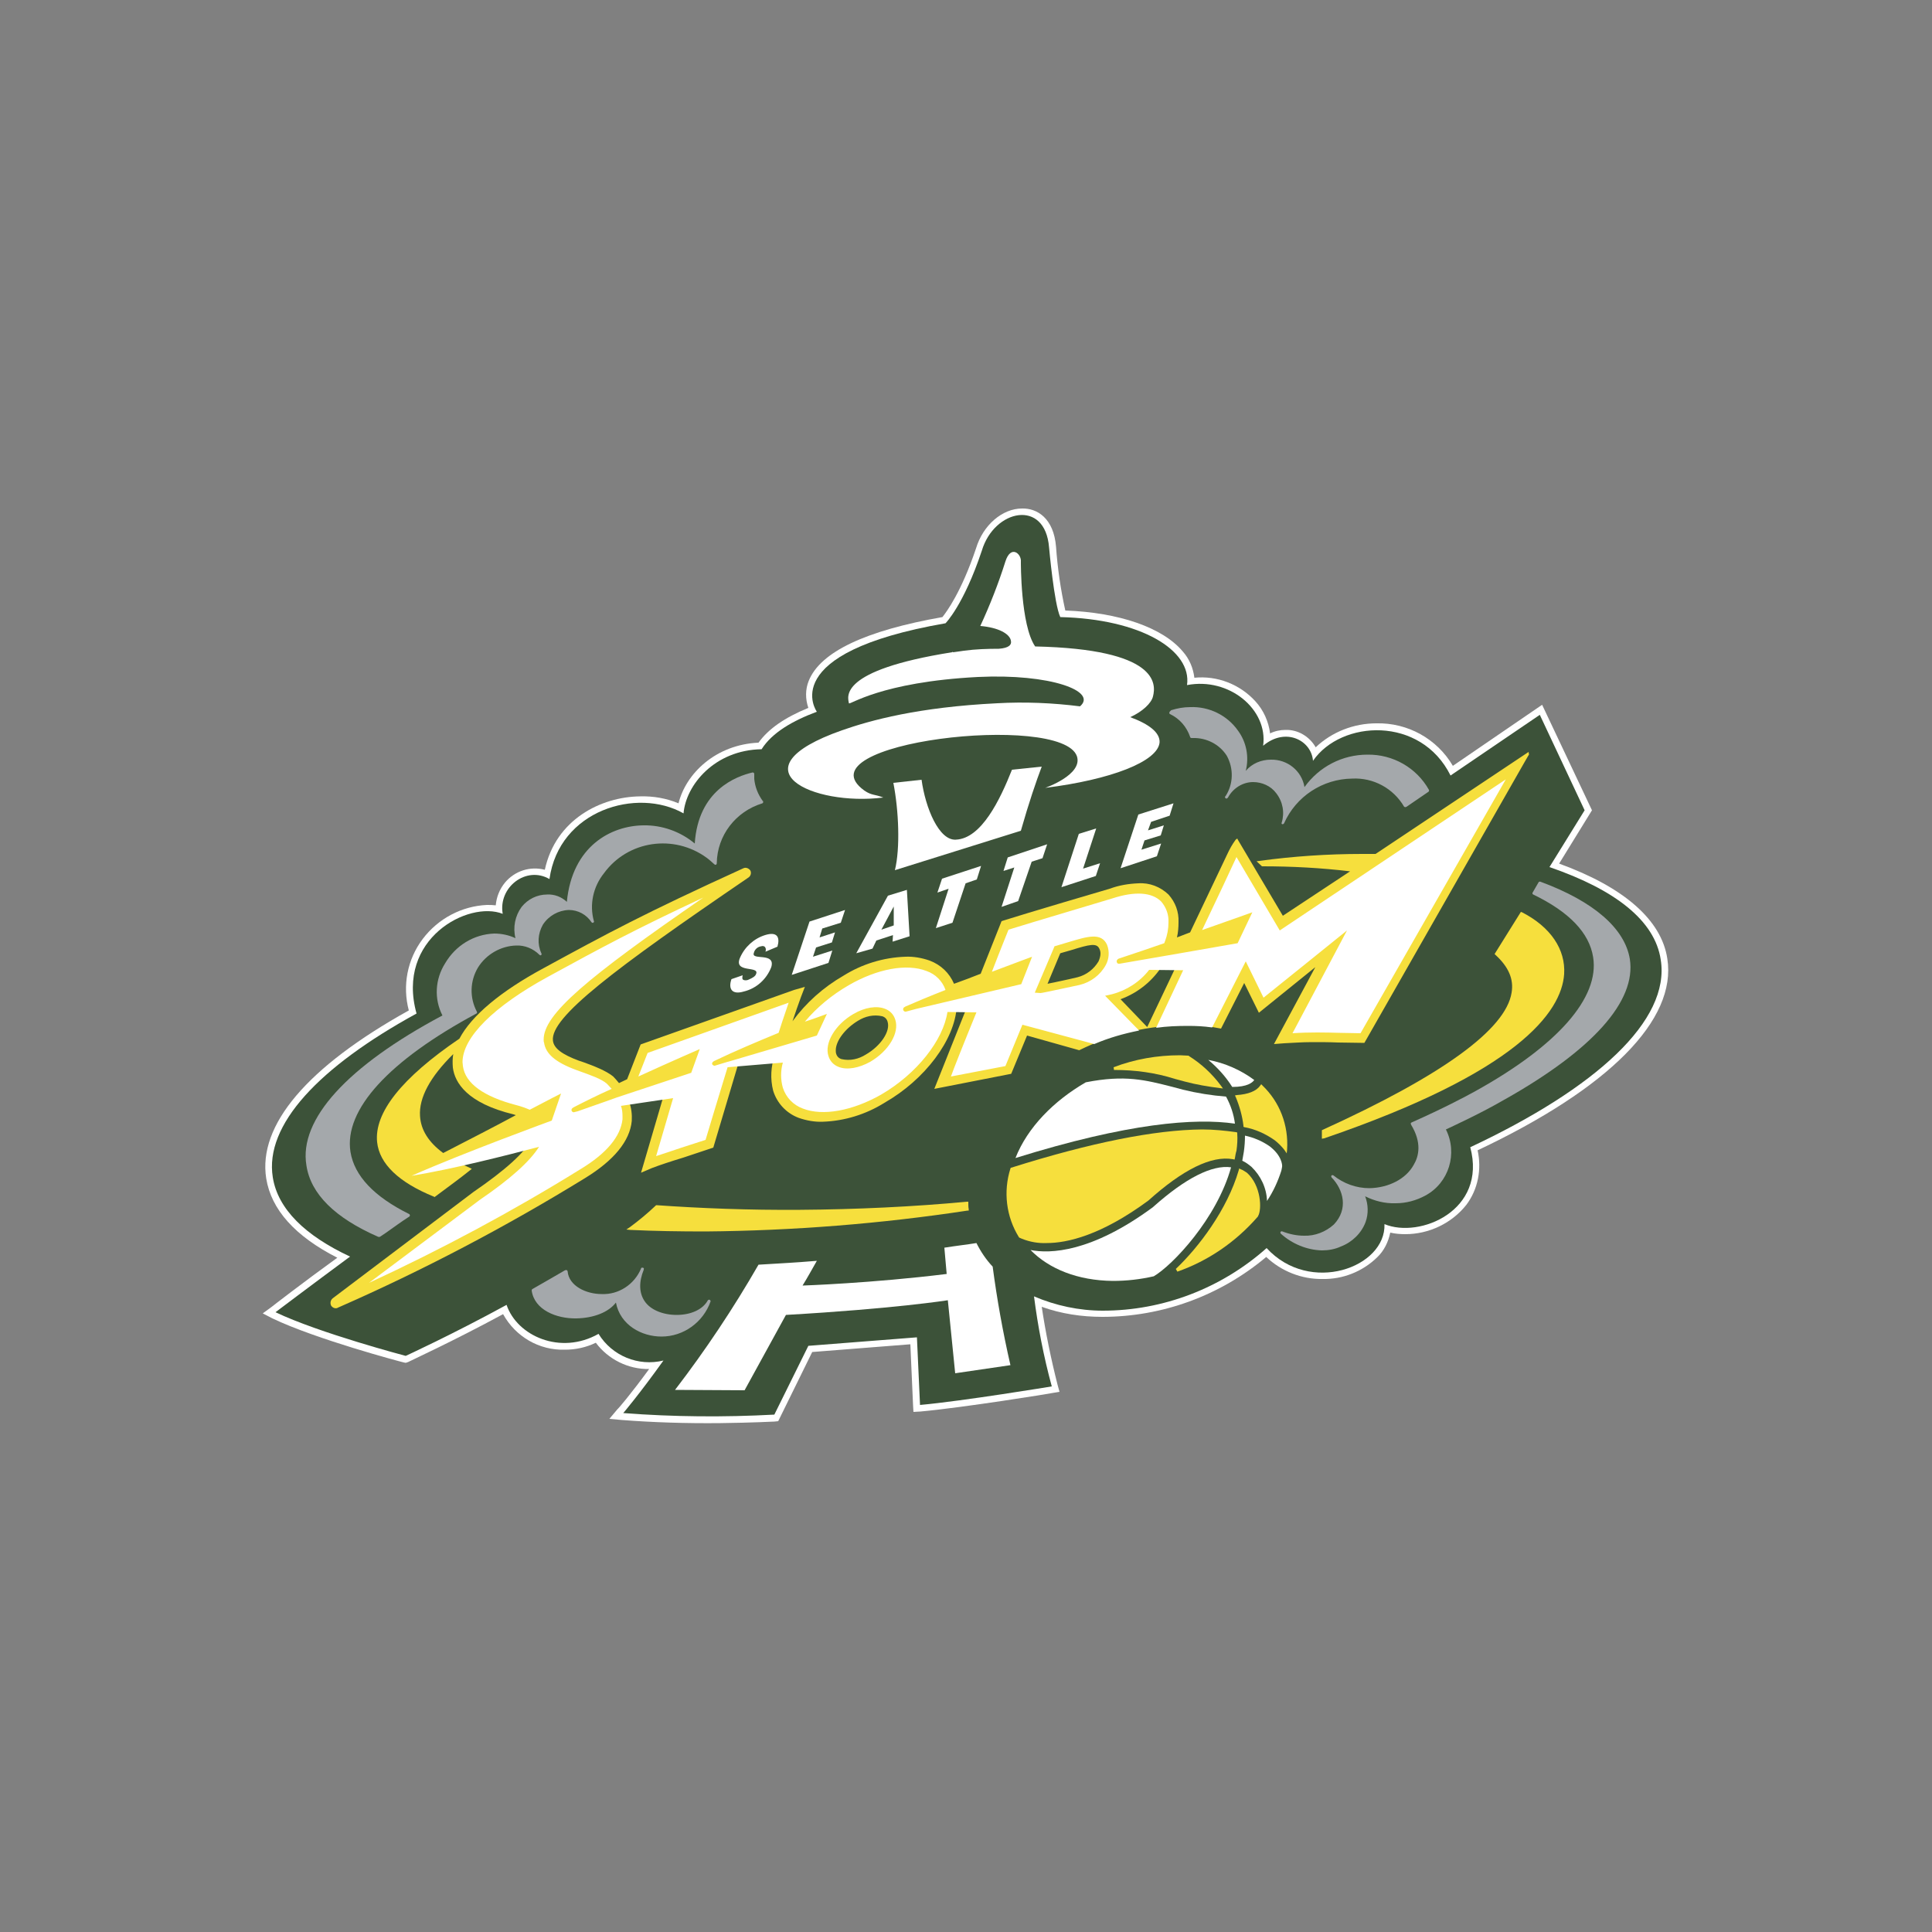 <?xml version="1.0" encoding="utf-8"?>
<!-- Generator: Adobe Illustrator 19.0.0, SVG Export Plug-In . SVG Version: 6.00 Build 0)  -->
<svg version="1.1" id="Layer_1" xmlns="http://www.w3.org/2000/svg" xmlns:xlink="http://www.w3.org/1999/xlink" x="0px" y="0px"
	 viewBox="0 0 500 500" style="enable-background:new 0 0 500 500;" xml:space="preserve">
<rect x="0" y="0" width="500" height="500" fill="#808080" stroke="none"/>
<style type="text/css">
	.st0{clip-path:url(#XMLID_57_);fill:#FFFFFF;}
	.st1{fill:#3C5239;}
	.st2{fill:#FFFFFF;}
	.st3{fill:#A4A8AB;}
	.st4{fill:#F6DF3D;}
</style>
<g id="XMLID_1_">
	<g id="XMLID_5_">
		<defs>
			<rect id="XMLID_4_" x="67.5" y="131.6" width="365" height="236.8"/>
		</defs>
		<clipPath id="XMLID_57_">
			<use xlink:href="#XMLID_4_"  style="overflow:visible;"/>
		</clipPath>
		<path id="XMLID_6_" class="st0" d="M431.5,248.1c-1.5-10-11.2-18.5-28-24.6l8.5-13.8l-12.9-27.3L376,198.2
			c-4.1-7-11.7-11.2-19.8-11c-5.8,0-11.5,2.2-15.7,6.2c-1.6-2.8-4.6-4.6-7.8-4.5c-1.4,0-2.8,0.3-4,0.9c-0.4-3.1-1.7-6-3.8-8.3
			c-4-4.4-9.9-6.7-15.8-6.1c-0.3-2.5-1.3-4.9-3-6.8c-5.2-6.2-16.5-10.1-30.4-10.6c-1.2-5.4-2-10.9-2.4-16.5c-0.6-7.4-4.9-10-8.8-9.9
			c-5.1,0-10.1,4.3-11.9,10.3c-3.8,11.3-7.6,16.4-8.7,17.8c-19.9,3.5-31.6,9-34.6,16.5c-0.9,2.2-0.9,4.7-0.1,7
			c-6.1,2.5-10.3,5.4-12.9,9c-11.1,0.5-18.8,8-20.7,15.7c-3.1-1.3-6.5-1.9-9.9-1.8c-10.2,0.1-21.9,6-24.7,19
			c-3.8-1-7.8,0.3-10.3,3.3c-1.4,1.7-2.2,3.7-2.4,5.9c-0.8-0.1-1.5-0.1-2.3-0.1c-6.5,0.3-12.6,3.5-16.6,8.8
			c-4,5.3-5.3,12.1-3.6,18.5c-26.3,14.6-39.1,29.7-36.9,43.5c1.3,8,7.4,14.9,18.4,20.5c-9,6.5-17,12.7-17.1,12.8l-2.2,1.6l2.5,1.3
			c11.3,5.4,33.1,11.2,34,11.4l0.5,0.1l0.6-0.2c0.1-0.1,11.3-5.2,24.6-12.4c3.2,5.8,9.3,9.4,16,9.2c2.8,0,5.5-0.6,8-1.8
			c3.2,4.3,8.4,6.9,13.8,6.8c-4.9,6.7-8.1,10.4-8.2,10.4l-2.1,2.5l3.3,0.3c7.8,0.6,16.4,0.9,25.5,0.8c8.2-0.1,13.8-0.4,13.9-0.4
			l1-0.1l8.8-17.9l25.4-2c0.1,2.4,0.3,7.1,0.7,15.8l0.1,1.7l1.8-0.1c11-1,34-4.7,34.2-4.8l1.8-0.3l-0.5-1.8
			c-1.7-6.7-3.1-13.5-4.1-20.2c5,1.8,10.3,2.6,15.7,2.6c15.5,0,30.5-5.5,42.4-15.5c3.9,3.7,9.2,5.8,14.6,5.7
			c5.2,0.1,10.3-1.9,14.1-5.6c1.8-1.7,2.9-4,3.4-6.4c1.3,0.3,2.6,0.4,3.9,0.4c6.1,0,12-2.8,15.8-7.6c3-4,4-9.2,2.9-14.1
			C416.5,281.6,434,263.9,431.5,248.1z"/>
	</g>
	<path id="XMLID_3_" class="st1" d="M429.8,248.4c-1.5-10.2-11.9-18.2-28.8-24l9.1-14.7L398.5,185l-23.1,15.7
		c-7.7-15.5-28.3-14.4-35.6-3.8c-0.4-5.3-7.1-8.8-12.9-3.9c1.3-9.4-8.8-17.8-19.7-15.7c1.3-9-11.9-17.1-32.8-17.6
		c-1.6-3.4-2.9-18-2.9-18c-1-12.7-14.2-9.9-17.4,0.8c-4.7,14.1-9.4,18.8-9.4,18.8c-44.3,7.7-33.3,22.9-33.3,22.9
		c-6.2,2.3-11.6,5.4-14.3,9.7c-12.2,0.2-19.6,9.3-20.2,16.6c-12-6.8-32.2-0.9-34.7,17c-6-3.5-13.3,2.1-12.1,9
		c-8.8-3.5-27.7,6.4-22.3,25.8c-25.2,13.8-39.4,28.8-37.2,42.4c1.3,8.2,8.4,15.1,20,20.5c-9.9,7.3-19.3,14.4-19.3,14.4
		c11.3,5.4,33.7,11.3,33.7,11.3s12-5.5,26.1-13.2c2.7,8,13.9,13.1,23.8,7.5c3.5,5.7,10.3,8.5,16.8,6.9c-6.3,8.8-10.4,13.6-10.4,13.6
		c13,1,26.1,1.1,39.1,0.4l8.8-17.8l28.1-2.2l0.8,17.5c11.1-1,34.1-4.8,34.1-4.8c-2.1-7.7-3.6-15.5-4.6-23.3
		c5.6,2.4,11.7,3.7,17.8,3.7c15.6,0,30.7-5.8,42.4-16.2c11.2,12.2,30.9,5,30.5-6.2c9.1,3.8,26.6-3.5,22.2-19.9
		C413.1,281.6,432.3,264.1,429.8,248.4z"/>
	<path id="XMLID_7_" class="st2" d="M246.7,168.8c1-0.1,1.9-0.3,2.8-0.4c3-0.4,6-0.5,9-0.5c2.6-0.2,3.4-1,3.1-2.2
		c-0.4-1.7-3.2-3.3-7.9-3.7c2.5-5.4,4.7-11,6.5-16.7c1.4-4.4,4.2-2,4,0.1c0,0-0.1,16.4,3.7,21.9c31.9,0.7,31.3,9.7,30.5,12.9
		c-0.4,1.8-2.8,4-5.9,5.4c4.9,1.8,7.7,4,7.6,6.5c-0.4,5-12.7,9.7-29.6,11.8c0,0,9.8-3.4,8.2-8.2c-4-11.4-72.2-3.5-55,8.9
		c1.9,1.3,2.6,0.9,4.9,1.8c-18.3,2.3-39.1-7.4-10.7-17.4c7.4-2.6,19.8-6,40.2-7c7.1-0.4,14.3-0.1,21.4,0.8c4.6-3.9-7.6-8.5-26.4-7.6
		c-25.3,1.3-33.3,7.4-33.4,6.8c-0.3-1.6-2.9-8.5,26.7-13.2l0.1-0.1L246.7,168.8z"/>
	<path id="XMLID_8_" class="st2" d="M252.7,321.7c-2.4,0.4-5.2,0.7-8.3,1.2c0.2,2.4,0.4,4.7,0.6,6.8c-19.4,2.4-37.3,3-37.3,3
		c1.3-2.1,2.5-4.3,3.7-6.4c-4.8,0.4-9.8,0.7-15.1,1c-6.5,11.3-13.7,22.1-21.6,32.4l18,0.1l10.7-19.5c28-1.6,41.9-3.8,41.9-3.8
		l1.9,18.9l14.3-2.1c-2-8.7-3.5-17.2-4.6-25.5C255.2,326,253.8,323.9,252.7,321.7z"/>
	<path id="XMLID_9_" class="st2" d="M231.6,225.2l32.6-10.2c2.1-7.4,4-12.9,5.4-16.6l-7.7,0.8c-3.1,7.8-7.9,17.8-14.5,18.1
		c-4.4,0.3-7.9-8.2-8.9-15.5l-7.3,0.8C232.6,209.8,233,219.5,231.6,225.2z"/>
	<path id="XMLID_12_" class="st2" d="M231.3,239.5l-3.2,1.1l3.2-6L231.3,239.5z M225.8,245.5l1-2.1l4.3-1.4l-0.1,1.7l4.4-1.4
		l-0.7-12l-4.9,1.5l-8.2,14.9L225.8,245.5z"/>
	<polygon id="XMLID_13_" class="st2" points="259.7,225.4 262.5,224.5 259.2,234.7 263.5,233.2 267,223 269.8,222.1 271,218.5 
		260.8,221.9 	"/>
	<polygon id="XMLID_14_" class="st2" points="283.6,226.7 284.7,223.4 280.3,224.8 283.7,214.4 279.2,215.8 274.7,229.6 	"/>
	<polygon id="XMLID_15_" class="st2" points="299.4,221.6 300.5,218.3 295.4,219.9 296.2,217.5 300.4,216.2 301.2,213.6 
		297.1,214.9 297.9,212.7 302.7,211.1 303.7,207.9 294.6,210.8 290,224.7 	"/>
	<path id="XMLID_16_" class="st2" d="M201.2,245c0.7-2.4,0-4-3.2-3c-2.9,0.9-5.3,3.1-6.5,5.9c-1.7,4,5,2,4.2,4.1
		c-0.2,0.7-1,1.1-1.9,1.5c-0.4,0.2-0.9,0.3-1.4,0.1c-0.4-0.2-0.3-0.7-0.2-1.2l-2.9,1c-0.9,2.6,0.2,4.1,3.2,3.2
		c3.3-0.8,5.9-3.2,7.1-6.3c1.2-4-5.3-1.6-4.5-3.7c0.2-0.9,1-1.6,1.9-1.7c0.3-0.1,0.6-0.1,0.9,0.1c0.3,0.3,0.4,0.8,0.2,1.3L201.2,245
		z"/>
	<polygon id="XMLID_17_" class="st2" points="214.4,249.2 215.4,246 210.4,247.6 211.2,245.2 215.3,243.9 216.1,241.3 212.1,242.6 
		212.8,240.3 217.6,238.8 218.7,235.5 209.5,238.5 204.9,252.3 	"/>
	<polygon id="XMLID_18_" class="st2" points="242.6,231 245.5,230 242.2,240.2 246.5,238.8 249.9,228.6 252.8,227.6 253.9,224.1 
		243.8,227.4 	"/>
	<path id="XMLID_19_" class="st3" d="M421.8,248.2c-1.3-7.9-9.3-14.9-23.1-20c-0.2-0.1-0.4,0-0.5,0.1l-1.5,2.6
		c-0.1,0.1-0.1,0.2-0.1,0.4c0,0.1,0.1,0.1,0.2,0.2c9.3,4.5,14.5,9.9,15.5,16.2c1.7,10.5-9.2,22.9-30.5,34.7
		c-2.7,1.5-8.4,4.5-16.5,8.1c-0.1,0.1-0.2,0.1-0.2,0.3l0.1,0.3c2.8,4.6,2,8.1,0.7,10.3c-2,3.7-6.5,6-11.5,6.1
		c-3.4,0-6.7-1.2-9.3-3.3c-0.1-0.1-0.4-0.1-0.5,0c-0.1,0.1-0.1,0.4,0,0.5l0,0c3.1,3.2,4.4,8.2,0.6,12.2c-2.1,1.9-4.9,3-7.7,2.9
		c-1.9,0-3.8-0.4-5.6-1.1c-0.2-0.1-0.4,0-0.5,0.1c-0.1,0.2,0,0.4,0.1,0.5c2.9,2.6,6.7,4.2,10.6,4.3c1.7,0,3.4-0.3,4.9-1
		c2.9-1.1,5.3-3.4,6.4-6.3c0.8-2.2,0.7-4.6-0.1-6.7c2.4,1.2,5.1,1.9,7.9,1.8c2.7,0,5.3-0.7,7.7-2c6.1-3.3,8.4-10.9,5.3-17.1
		c1.7-0.8,9.3-4.3,15.1-7.7l0.2-0.1C412.2,271.7,423.5,259.1,421.8,248.2z"/>
	<path id="XMLID_20_" class="st3" d="M331.7,212.9c-0.1,0.2,0,0.4,0.2,0.4h0.1c0.1,0,0.2-0.1,0.3-0.2c3.1-7,10-11.5,17.6-11.6
		c5.5-0.3,10.7,2.5,13.5,7.3l0.3,0.1l0.3-0.1l5.7-3.9c0.1-0.1,0.2-0.3,0.1-0.5c-3.2-5.7-9.3-9.2-15.9-9.1c-6.5,0-12.5,3.1-16.3,8.4
		c-0.7-4.2-4.4-7.2-8.7-7.1c-2.5,0-4.9,1-6.5,2.9c0.9-3.6,0.2-7.4-2-10.4c-2.8-4-7.5-6.3-12.4-6.1c-1.7,0-3.3,0.3-4.9,0.8l-0.1,0.1
		l-0.1,0.1l-0.2,0.2l-0.1,0.3c0,0.1,0.1,0.3,0.2,0.3c2.5,1.2,4.3,3.3,5.2,5.9c0,0.2,0.2,0.3,0.4,0.3h0.3c3.5-0.1,6.9,1.6,8.8,4.6
		c1.8,3.3,1.7,7.3-0.3,10.4l-0.1,0.1c-0.1,0.1-0.1,0.3,0,0.4l0.1,0.1c0.1,0.1,0.4,0.1,0.5-0.1l0.1-0.1c1.3-2.4,3.8-4,6.5-4
		c2.3,0,4.6,1,6,2.9C332,207.5,332.5,210.3,331.7,212.9z"/>
	<path id="XMLID_21_" class="st3" d="M195.2,201.6v-1.3l-0.1-0.3l-0.3-0.1c-4.3,1-14.1,4.6-15,18.4c-3.7-3.1-8.5-4.8-13.3-4.7
		c-8.3,0.1-18.4,5.3-19.8,19.8c-1.4-1.3-3.2-2-5.1-1.9c-2.6,0-5,1.2-6.6,3.2c-1.7,2.3-2.3,5.3-1.6,8.1c-1.7-0.8-3.6-1.2-5.5-1.2
		c-5.3,0.2-10,3.1-12.7,7.7c-2.6,4.1-2.9,9.2-0.7,13.5c-24.6,13.1-37.2,26.9-35.2,38.8c1.1,7.4,7.4,13.6,18.6,18.5h0.4l1.5-1
		c2-1.4,4-2.9,6.2-4.3l0.1-0.3c-0.1-0.1-0.1-0.3-0.2-0.3c-9.1-4.5-14.2-9.9-15.2-16.1c-1.7-10.9,9.9-23.6,32.6-35.8
		c0.2-0.1,0.2-0.3,0.1-0.5c-1.9-3.6-1.8-7.9,0.3-11.4c2.1-3.4,5.9-5.6,9.9-5.7c2.2-0.1,4.4,0.8,6,2.4c0.1,0.1,0.3,0.2,0.4,0.1
		c0.2-0.1,0.2-0.3,0.1-0.5c-1.1-2.4-0.9-5.1,0.4-7.4c1.5-2.3,4-3.7,6.7-3.8c2.4,0,4.6,1.2,5.9,3.2c0.1,0.1,0.3,0.2,0.4,0.1
		c0.2-0.1,0.3-0.3,0.2-0.4c-1.2-4.3-0.2-8.9,2.6-12.4c6.2-8.5,18.1-10.2,26.6-4c0.7,0.5,1.3,1.1,2,1.7c0.1,0.1,0.2,0.1,0.4,0.1
		c0.1-0.1,0.2-0.2,0.2-0.4c0.1-7.2,4.9-13.4,11.8-15.5c0.1-0.1,0.2-0.1,0.2-0.3l0-0.3l-0.1,0C196.1,205.5,195.4,203.6,195.2,201.6z"
		/>
	<path id="XMLID_22_" class="st3" d="M183.2,336.5c-1.3,2.4-4.4,3.8-8.1,3.8c-3.5,0-6.8-1.3-8.3-3.6c-1.4-2.1-1.5-4.9-0.2-8.1v-0.1
		c0.1-0.2,0-0.4-0.2-0.4l0,0c-0.2-0.1-0.4,0-0.5,0.1v0.1c-1.7,4.1-5.8,6.8-10.2,6.6c-4,0-8.5-2.1-8.8-5.9c-0.1-0.1-0.1-0.3-0.2-0.3
		h-0.4c-2.6,1.5-5.5,3.2-8.5,4.9c-0.2,0.1-0.2,0.3-0.2,0.4c0.7,5,6.4,7.3,11.6,7.2c4.5-0.1,8.3-1.6,10.2-4.1
		c1.1,5.8,6.6,8.8,11.8,8.8c5.7,0,10.8-3.7,12.7-9.1c0-0.2-0.1-0.3-0.2-0.4C183.5,336.3,183.3,336.4,183.2,336.5z"/>
	<path id="XMLID_23_" class="st4" d="M326.7,280.9l-0.3-0.3l-0.3,0.4c-1,1.4-3.1,2.2-6,2.4l-0.5,0.1l0.2,0.4c1,2.4,1.7,4.9,2,7.4
		v0.3l0.2,0.1c2.8,0.5,5.5,1.7,7.9,3.4c0.9,0.7,1.8,1.6,2.5,2.5l0.6,0.9l0.1-1C333.5,291.2,331.2,285.2,326.7,280.9z"/>
	<path id="XMLID_24_" class="st4" d="M304,279.2l2.6,0.7c3,0.8,6,1.3,9.1,1.7l0.8,0.1l-0.5-0.7c-2.3-3.1-5.1-5.7-8.3-7.7l-0.1-0.1
		h-0.1c-0.7,0-1.4-0.1-2.1-0.1c-5.9,0-11.7,1-17.2,3.1l0.1,0.7C293.7,276.9,299,277.6,304,279.2z"/>
	<path id="XMLID_25_" class="st4" d="M319.1,300l0.4,0.1l0.1-0.4c0.1-0.6,0.2-1.3,0.4-1.9c0.2-1.5,0.3-2.9,0.2-4.4v-0.3l-0.3-0.1
		c-2.9-0.4-5.8-0.7-8.8-0.7c-12.2,0.1-28.8,3.4-49.4,9.9h-0.1l-0.1,0.2c-1.9,6-1.1,12.5,2.2,17.8l0.1,0.1l0.7,0.3
		c2,0.8,4.2,1.2,6.4,1.1c5.3,0,14.1-2,26.3-11C306.1,302.7,313.5,299,319.1,300z"/>
	<path id="XMLID_26_" class="st4" d="M321.1,302.6l-0.4-0.2l-0.1,0.4c-3,10.3-10.4,20-16.3,25.6l0.4,0.7c8-2.8,15.1-7.7,20.7-14.1
		l0.1-0.1l0.1-0.2c1-1.7,0.8-7.9-2.9-11.2C322.2,303.2,321.7,302.8,321.1,302.6z"/>
	<path id="XMLID_27_" class="st2" d="M324.6,279.5c-3.5-2.6-7.6-4.4-11.9-5.2c2.4,2,4.5,4.3,6.2,7
		C322.8,281.3,324.1,280.2,324.6,279.5z"/>
	<path id="XMLID_28_" class="st2" d="M319.6,290.8c-0.3-2.4-1.1-4.8-2.3-7c-3.8-0.3-7.5-0.9-11.2-1.8l-2.6-0.7
		c-7.1-1.8-12.3-3.2-22.5-1.2c-8.3,4.8-15.1,11.7-18.2,19.6C292,290.6,309.3,289.3,319.6,290.8z"/>
	<path id="XMLID_29_" class="st2" d="M328.5,296.6c-1.9-1.3-4-2.2-6.3-2.7c0,1.4-0.1,2.8-0.3,4.2c-0.1,0.8-0.3,1.5-0.4,2.3
		c0.9,0.4,1.7,1,2.4,1.6c2.4,2.3,3.9,5.5,4,8.8c1.6-2.4,2.8-5,3.7-7.8c0.1-0.3,0.1-0.6,0.2-1C331.9,301.5,331.7,299,328.5,296.6z"/>
	<path id="XMLID_30_" class="st2" d="M318.6,302.1c-4.9-0.7-11.8,2.8-20.1,10.2l-0.1,0.1c-16,11.8-26.7,12.1-31.7,11.1
		c4.8,4.9,12.2,7.9,21.3,8c3.6,0,7.1-0.4,10.6-1.2C303.5,327.4,314.9,315.4,318.6,302.1z"/>
	<path id="XMLID_36_" class="st4" d="M296.9,265.8l-6.9-7.2c4.6-1.7,8.4-4.8,11-9c0.6-0.9,3.5,0.2,3.5,0.2L296.9,265.8z
		 M284.3,248.8c-1.2,2-3.1,3.5-5.4,4.1c-2.9,0.7-5.9,1.3-7.8,1.7l3.3-7.9l2.8-0.8c4.8-1.5,6.6-1.9,7.3-0.4c0.2,0.4,0.3,0.8,0.3,1.3
		C284.8,247.4,284.6,248.1,284.3,248.8L284.3,248.8z M224.1,272.9c-1.9,1.2-4.1,1.7-6.3,1.2c-0.7-0.2-1.2-0.7-1.4-1.4
		c-0.1-0.3-0.1-0.6-0.1-0.9c0-2.4,2.4-5.6,5.7-7.6c1.9-1.2,4.1-1.7,6.3-1.2c0.7,0.2,1.2,0.7,1.4,1.4
		C230.5,266.9,227.9,270.7,224.1,272.9L224.1,272.9z M114.7,298.4c-3.8-2.8-5.8-6-6-9.6c-0.3-4.7,2.6-10.1,8.6-16
		c-0.2,1.1-0.2,2.3-0.1,3.5c0.5,3.9,3.7,9.2,15.7,12.1l0.6,0.2C128.3,291.4,121.7,294.8,114.7,298.4z M395.6,194.6L356,221h-3.5
		c-8.9,0-17.8,0.6-26.6,1.8l-0.7,0.1l1.4,1.3h0.2c7.5,0,15.1,0.4,22.6,1.3L332,237l-11.6-19.6l-0.2-0.4l-0.4,0.3
		c-0.9,1.2-1.6,2.5-2.2,3.8l-9.6,20.2l-3.4,1.3c0.3-1.3,0.4-2.6,0.4-4c0.1-2.6-0.8-5.1-2.6-7.1c-2.1-2-4.9-3.1-7.8-2.9
		c-2.5,0.1-5,0.5-7.4,1.4c-0.1,0-22.4,6.6-27.4,8.2l-0.6,0.2l-5.4,13.6c-2.3,0.9-4.6,1.8-6.9,2.6c-1.2-2.8-3.4-4.9-6.3-6
		c-2-0.7-4.2-1.1-6.3-1c-5.7,0.2-11.2,1.9-16,4.9c-5.2,3-9.7,7-13.2,11.8c0.7-2.1,1.5-4.4,2.2-6.3l1-2.6l-2.8,0.8l-39.7,14.1l-3.5,9
		l-2.1,1c-0.5-0.6-1-1.2-1.5-1.7c-1.8-1.5-5.2-2.8-7.7-3.7l-1.2-0.4c-4.3-1.6-6.5-3.2-6.7-5.2c-0.7-6,15.7-18.4,50.6-42.2
		c0.6-0.4,0.8-1.2,0.5-1.8l0,0c-0.4-0.6-1.2-0.9-1.8-0.6c-25.9,11.8-35.1,16.8-51.8,25.9c-11.1,6-18.6,12.3-21.7,18.2
		c-15,10.2-22.1,19.2-21.3,26.8c0.6,5.6,5.6,10.4,14.7,14.1l0.2,0.1l0.1-0.1c3.5-2.6,6.5-4.8,9-6.8l0.5-0.4l-0.6-0.3
		c-0.8-0.4-1.6-0.7-2.4-1.1c4.7-1.6,14.2-4.9,18.5-6.3c-1.8,3.5-6.8,8-15.1,13.7L86.1,336c-0.6,0.5-0.7,1.3-0.4,1.9
		c0.4,0.6,1.2,0.9,1.8,0.5c22.1-9.7,43.4-20.9,63.9-33.5c7.5-4.6,11.6-9.6,12.1-14.8c0.1-1.7-0.1-3.4-0.7-5c3-1,6.1-1.8,9.2-2.4
		l-6.1,20.8l2.8-1.2c1.8-0.7,5.1-1.8,8.1-2.7l7.8-2.6l6.5-21.8c3.1-0.9,6.2-1.6,9.4-2.2c-1,3-1.2,6.2-0.4,9.3c1,3.2,3.4,5.8,6.6,7
		c2,0.7,4.2,1.1,6.3,1c5.6-0.2,11.1-1.9,15.9-4.9c10.5-6,18.2-16.3,18.7-24.9c0.3-0.1,0.6-0.1,0.9-0.1c0.6,0,1.2,0,1.8,0.1
		l-8.5,21.3l19.9-3.9l4.1-9.9l13.5,3.8c8.7-4.3,18.2-6.5,27.9-6.5c3,0,5.9,0.3,8.8,0.9l6-11.8l3.8,7.7l14.6-11.8l-10.7,19.9l2.6-0.2
		c2.3-0.1,4.6-0.3,7.2-0.3c2.4,0,4.6,0,6.8,0.1l6.8,0.1l0.4-0.7c39.8-69.7,42.1-73.9,42.2-73.9L395.6,194.6z"/>
	<path id="XMLID_40_" class="st2" d="M286.2,249.7c-1.4,2.6-3.9,4.5-6.8,5.2c-0.1,0-9.6,2.1-10.1,2.1l-1.5-0.1l4.9-11.5l0.2-0.5
		l3.7-1.1c4.7-1.4,8.4-2.6,9.9,0.7C287.2,246.3,287,248.2,286.2,249.7z M225.2,274.8c-2.9,1.6-6,2.2-8.2,1.3
		c-1.3-0.5-2.2-1.5-2.6-2.8c-1.1-3.4,1.8-8.2,6.5-10.9c2.9-1.7,6-2.2,8.2-1.3c1.3,0.5,2.2,1.5,2.6,2.8
		C232.8,267.3,230,272,225.2,274.8z M327,258.2c1.9-1.5,21.6-17.4,21.6-17.4l-14.1,26.6c4.5-0.3,8.5-0.2,12.3-0.1l5.3,0.1
		c3.1-5.4,29.6-51.7,37.6-65.7l-58.5,39.1L320,221.8c-1.5,3.3-4.9,10.5-8.9,18.9c7.7-2.7,13-4.6,13-4.6l-3.8,8
		c0,0-29.7,5.2-30.5,5.3h-0.4c-0.4-0.1-0.7-0.9,0.1-1.3c4-1.3,8-2.7,11.8-4c0.1-0.1,0.1-0.4,0.2-0.5c0.6-1.6,0.9-3.2,0.9-4.9
		c0.1-2-0.6-3.9-1.9-5.4c-2.4-2.4-6.8-2.7-12.6-0.8c-0.2,0.1-21.2,6.3-26.9,8.1c-0.1,0.3-2,4.9-4.3,10.9c5.8-2.2,10.4-3.9,10.4-3.9
		l-2.8,7.1l-27.2,6.4l-2.6,0.7c-0.6,0.2-1.3-0.8-0.2-1.3c2.5-1.1,6.3-2.7,10.4-4.3c-0.8-2.3-2.6-4.1-4.9-4.9
		c-5.1-2-12.8-0.6-20.2,3.7c-4.3,2.5-8.1,5.6-11.3,9.4c1.4-0.4,5.7-2,5.7-2l-2.6,5.6c0,0-10.2,3-22.7,6.7l-0.4,0.1l-3.3,1h-0.2
		l-0.2-0.1c-0.4-0.2-0.5-0.7,0.2-1.1c5.4-2.6,11.6-5.2,16.7-7.3c0.4-1.3,1.2-3.7,2.6-7.8l-36.5,13l-2.4,6.1
		c8.5-3.9,15.9-7.1,15.9-7.1l-2.2,6.1H179l-19.3,6.4l-2.8,1l-7.4,2.6l-0.8,0.2c-0.6,0.3-1.3-0.7-0.3-1.2c2.9-1.5,6.3-3.2,9.9-4.8
		c-0.4-0.4-0.8-0.9-1.2-1.3c-1.4-1.3-4.7-2.4-6.9-3.2l-1.1-0.4c-5.4-2-7.9-4.2-8.3-7.1c-0.1-0.2-0.1-0.4-0.1-0.7
		c-0.1-6.6,11.3-16.1,41.3-36.8c-17.6,8.2-26.3,12.9-40.2,20.5c-14.1,7.7-22.1,15.7-22.1,22.1c0,0.3,0.1,0.6,0.1,1
		c0.6,4.5,5.4,7.9,13.8,10.1c1.2,0.3,2.3,0.7,3.5,1.2c4.9-2.6,8.1-4.2,8.1-4.2l-2.4,7c0,0-23,8.4-36.3,14.3
		c10.9-1.8,24.2-5.2,33-7.5c-2.4,3.8-7.4,8.3-15.3,13.7l-28.7,21.5c18.8-8.7,37.1-18.5,54.7-29.4c6.8-4.1,10.4-8.5,10.9-12.9
		c0-0.3,0-0.6,0-0.9c0-0.9-0.1-1.8-0.4-2.6c4.9-0.7,9.9-1.5,13.5-2l-4.4,15c1.8-0.6,4-1.3,6.3-2.1l6.5-2.1c0.2-0.8,4-13.2,5.7-18.8
		l14.3-1.2c-0.6,2.1-0.6,4.4,0,6.5c0.8,2.5,2.7,4.5,5.2,5.4c5.1,2,12.8,0.6,20.2-3.6c9.3-5.4,16.1-14.1,17.2-21.4l7.5,0.1
		c-3.2,7.8-6.1,15.1-6.6,16.6l14.1-2.7l4.4-10.7l18.6,5c3.7-1.6,7.6-2.7,11.6-3.5l-8.8-9l1.8-0.4c3.8-1,7.2-3.2,9.6-6.3l8.8,0.1
		l-7,14.9c2.8-0.4,5.5-0.5,8.3-0.5c2.1,0,4.1,0.1,6.2,0.4l8.7-17.1L327,258.2z"/>
	<path id="XMLID_41_" class="st4" d="M342.1,294.7v-2.2l0.2-0.1c31-14.1,47.4-26,48.9-35.5c0.6-3.5-0.8-6.7-4.2-9.8l-0.2-0.2
		l6.8-10.9l0.3,0.1c7.4,3.8,11.3,9.6,10.9,16c-0.7,9.9-12.1,25.4-62.1,42.5L342.1,294.7z"/>
	<path id="XMLID_42_" class="st4" d="M182.6,318.7c-6.7,0-13.2-0.1-19.5-0.4l-1-0.1l0.9-0.6c2.3-1.7,4.6-3.6,6.7-5.6l0.1-0.1h0.1
		c11.4,0.8,23.9,1.3,37.2,1.2c14.4-0.1,29.4-0.8,43.1-2.1h0.4v0.4c0,0.5,0,1,0.1,1.5v0.4h-0.3C228,316.7,205.3,318.5,182.6,318.7z"
		/>
</g>
</svg>
